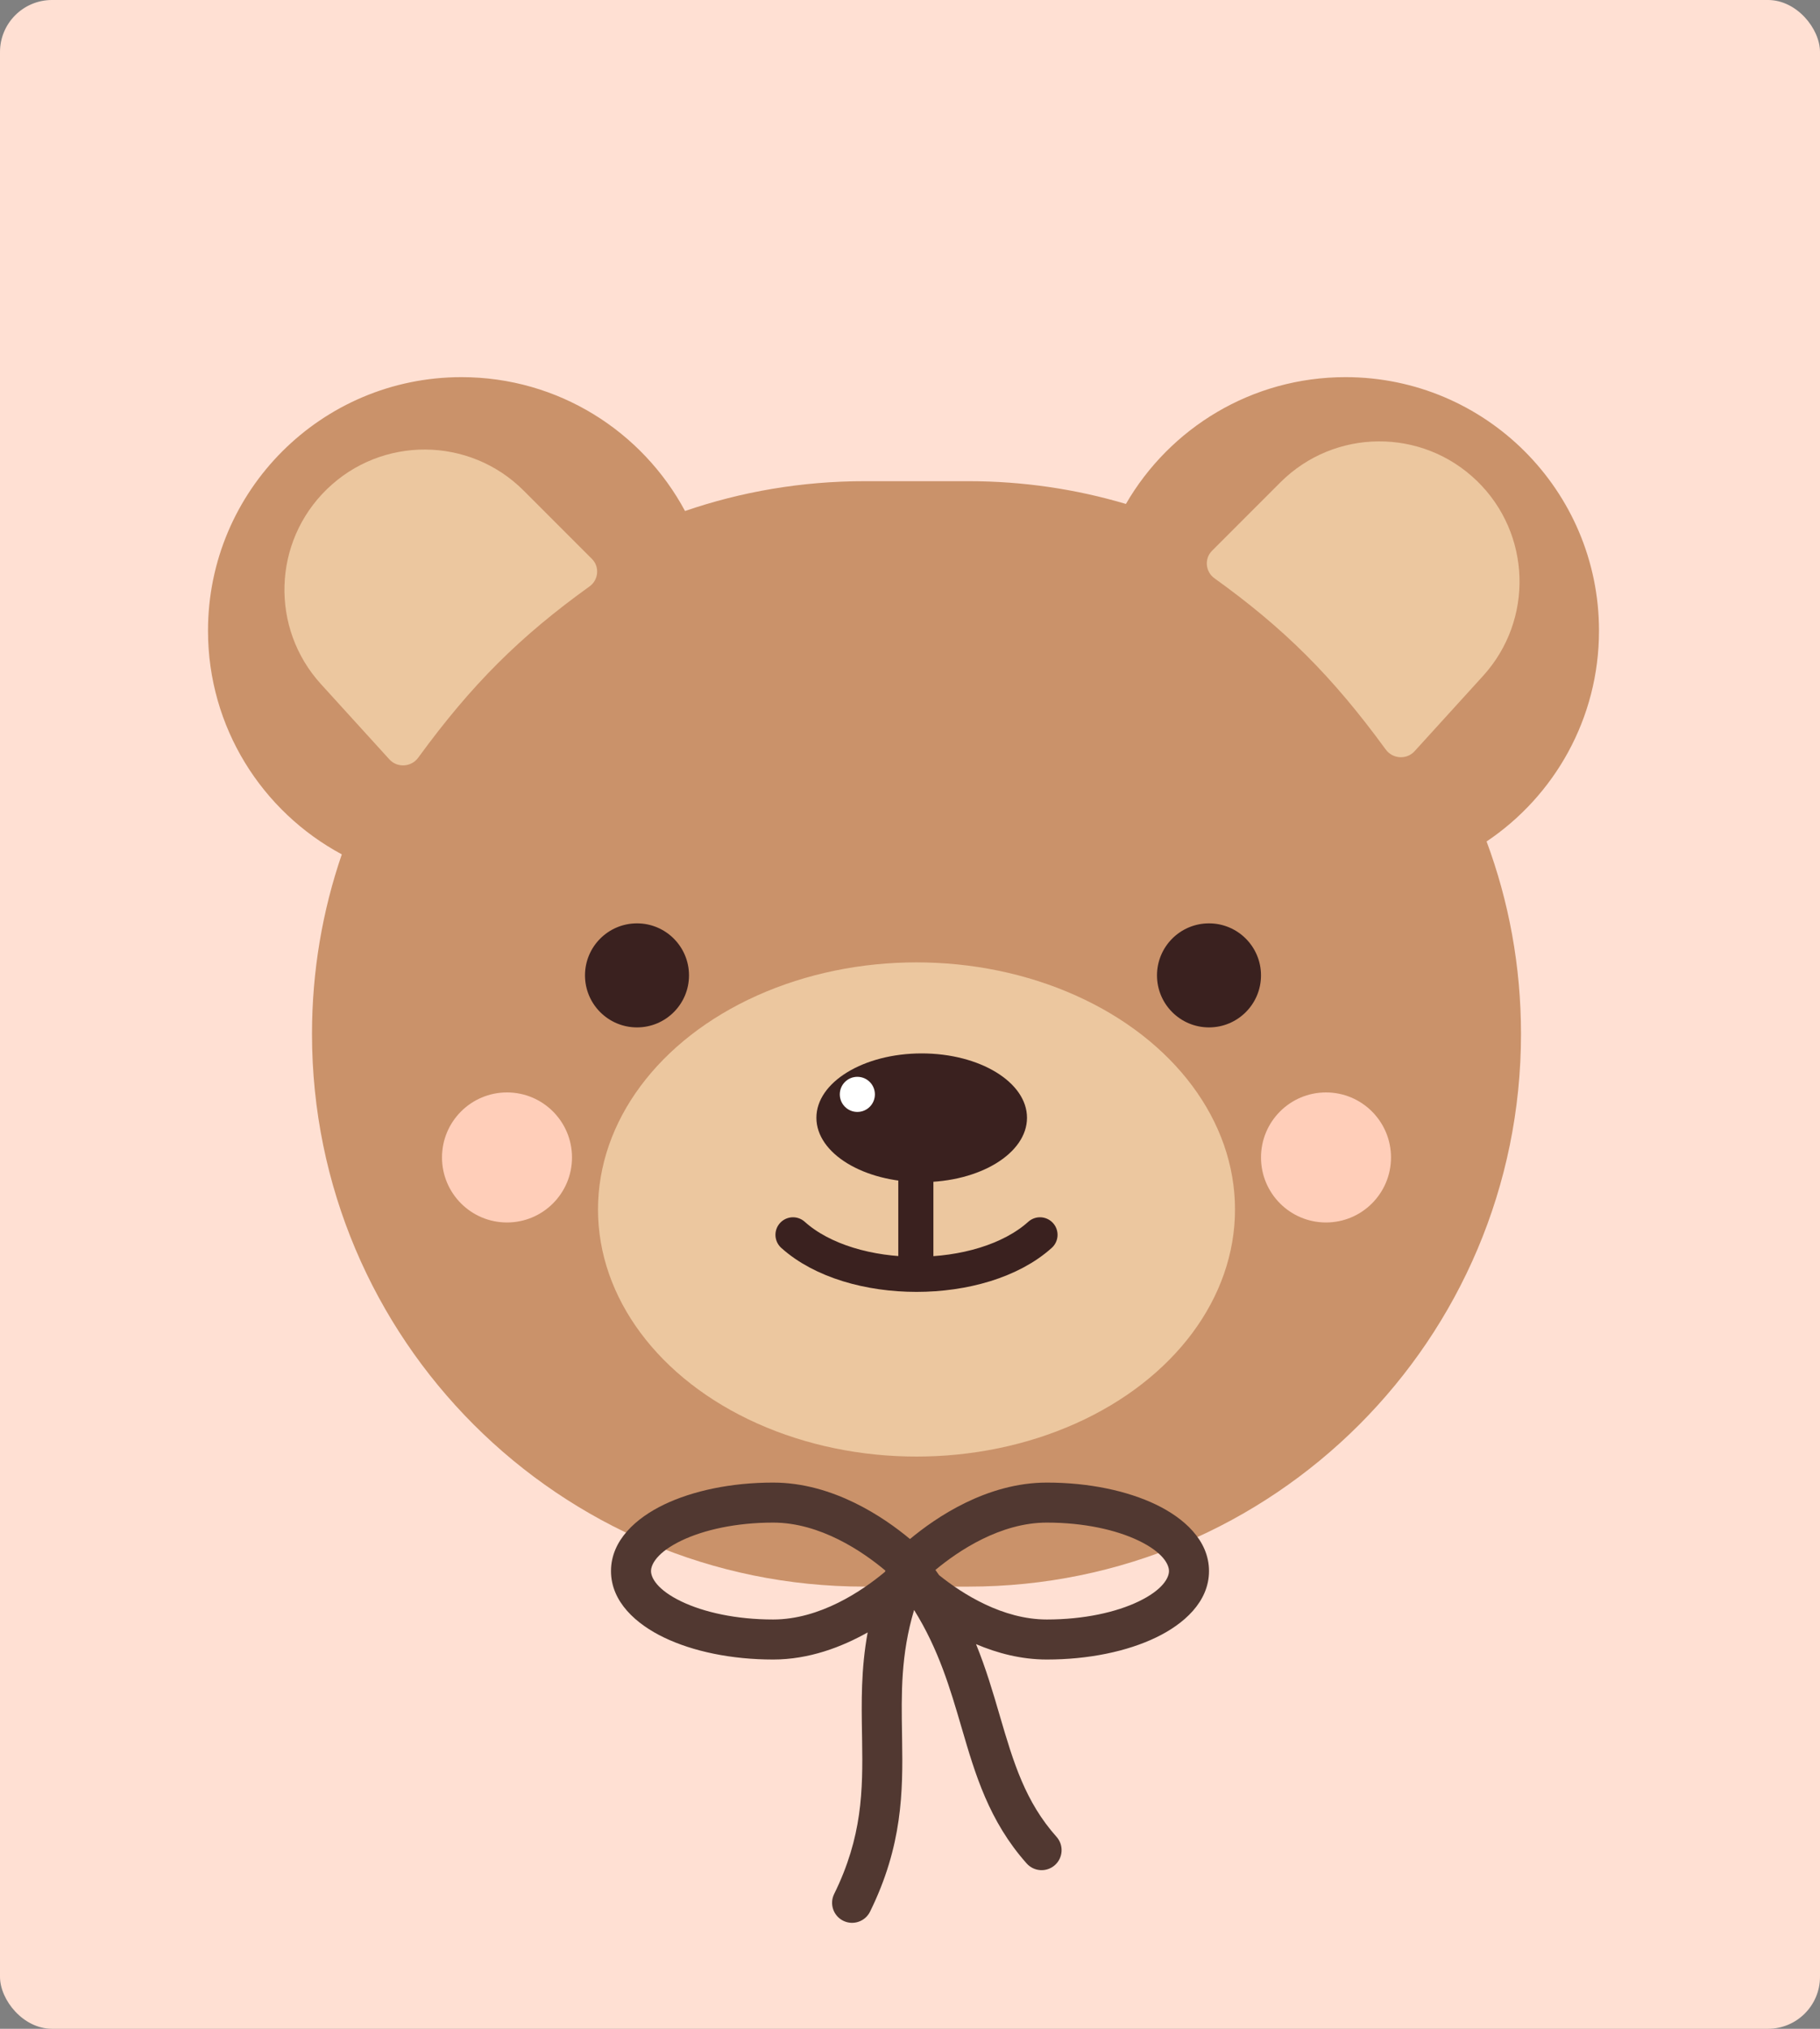 <svg width="140" height="156" viewBox="0 0 140 156" fill="none" xmlns="http://www.w3.org/2000/svg">
<rect x="0" y="0" width="140" height="156" fill="#808080" stroke="none"/>
<rect width="140" height="156" rx="4" fill="#FFE0D3"/>
<path fill-rule="evenodd" clip-rule="evenodd" d="M16 48.5C16 55.94 20.166 62.406 26.293 65.694C24.807 70.023 24 74.667 24 79.5C24 102.972 43.028 122 66.5 122H74.5C97.972 122 117 102.972 117 79.5C117 74.296 116.065 69.311 114.353 64.703C119.568 61.203 123 55.252 123 48.5C123 37.73 114.27 29 103.5 29C96.282 29 89.981 32.921 86.609 38.75C82.771 37.611 78.707 37 74.5 37H66.5C61.667 37 57.023 37.807 52.694 39.293C49.406 33.166 42.94 29 35.5 29C24.73 29 16 37.73 16 48.5Z" fill="#CA926A"/>
<path d="M24.685 52.599C20.773 48.299 20.976 41.671 25.144 37.618V37.618C29.369 33.509 36.112 33.556 40.281 37.724L45.533 42.977C46.139 43.583 46.046 44.591 45.35 45.091C40.002 48.934 36.298 52.604 32.172 58.259C31.637 58.992 30.562 59.061 29.952 58.391L24.685 52.599Z" fill="#ECC79F"/>
<path d="M114.082 51.971C117.994 47.671 117.791 41.044 113.623 36.991V36.991C109.397 32.881 102.654 32.928 98.486 37.096L93.234 42.349C92.627 42.955 92.72 43.963 93.417 44.464C98.765 48.306 102.469 51.977 106.595 57.632C107.129 58.364 108.204 58.434 108.814 57.763L114.082 51.971Z" fill="#ECC79F"/>
<ellipse cx="70.5" cy="93" rx="24.5" ry="19" fill="#ECC79F"/>
<rect x="69.1" y="88.2" width="2.7" height="10.8" rx="1.35" fill="#3A211F"/>
<ellipse cx="70.9" cy="85.95" rx="8.1" ry="4.95" fill="#3A211F"/>
<circle cx="65.95" cy="84.15" r="1.35" fill="white"/>
<path d="M61 94.95C65.5 99 75.5 99 80 94.95" stroke="#3A211F" stroke-width="2.7" stroke-linecap="round"/>
<circle cx="49" cy="75" r="4" fill="#3A211F"/>
<circle cx="93" cy="75" r="4" fill="#3A211F"/>
<circle cx="39" cy="89" r="5" fill="#FFCEB9"/>
<circle cx="102" cy="89" r="5" fill="#FFCEB9"/>
<path fill-rule="evenodd" clip-rule="evenodd" d="M59.472 127.606C62.235 127.606 64.746 126.646 66.743 125.522C66.224 128.362 66.268 130.915 66.308 133.326L66.317 133.859C66.377 137.689 66.332 141.237 64.166 145.633C63.79 146.395 64.103 147.318 64.865 147.694C65.628 148.069 66.55 147.756 66.926 146.994C69.431 141.911 69.456 137.744 69.394 133.81L69.387 133.357C69.335 130.22 69.287 127.243 70.315 123.796C72.206 126.831 73.082 129.814 73.962 132.822L73.986 132.902C75.008 136.398 76.071 140.03 78.975 143.288C79.54 143.922 80.513 143.978 81.147 143.413C81.781 142.847 81.837 141.875 81.272 141.24C78.869 138.544 77.963 135.539 76.916 131.958L76.889 131.867C76.386 130.147 75.851 128.318 75.08 126.423C76.703 127.115 78.551 127.606 80.528 127.606C83.727 127.606 86.698 126.985 88.927 125.911C91.046 124.891 93 123.184 93 120.803C93 118.422 91.046 116.715 88.927 115.694C86.698 114.621 83.727 114 80.528 114C75.903 114 71.985 116.687 70 118.341C68.015 116.687 64.097 114 59.472 114C56.273 114 53.302 114.621 51.073 115.694C48.954 116.715 47 118.422 47 120.803C47 123.184 48.954 124.891 51.073 125.911C53.302 126.985 56.273 127.606 59.472 127.606ZM52.408 118.467C50.571 119.352 50.078 120.277 50.078 120.803C50.078 121.329 50.571 122.254 52.408 123.139C54.137 123.971 56.632 124.528 59.472 124.528C63.075 124.528 66.327 122.326 68.077 120.861L68.111 120.773C66.371 119.309 63.099 117.077 59.472 117.077C56.632 117.077 54.137 117.635 52.408 118.467ZM72.237 121.118C72.145 120.985 72.051 120.852 71.955 120.718C73.711 119.253 76.946 117.077 80.528 117.077C83.368 117.077 85.863 117.635 87.591 118.467C89.429 119.352 89.922 120.277 89.922 120.803C89.922 121.329 89.429 122.254 87.591 123.139C85.863 123.971 83.368 124.528 80.528 124.528C77.13 124.528 74.044 122.57 72.237 121.118Z" fill="#513831"/>
</svg>
